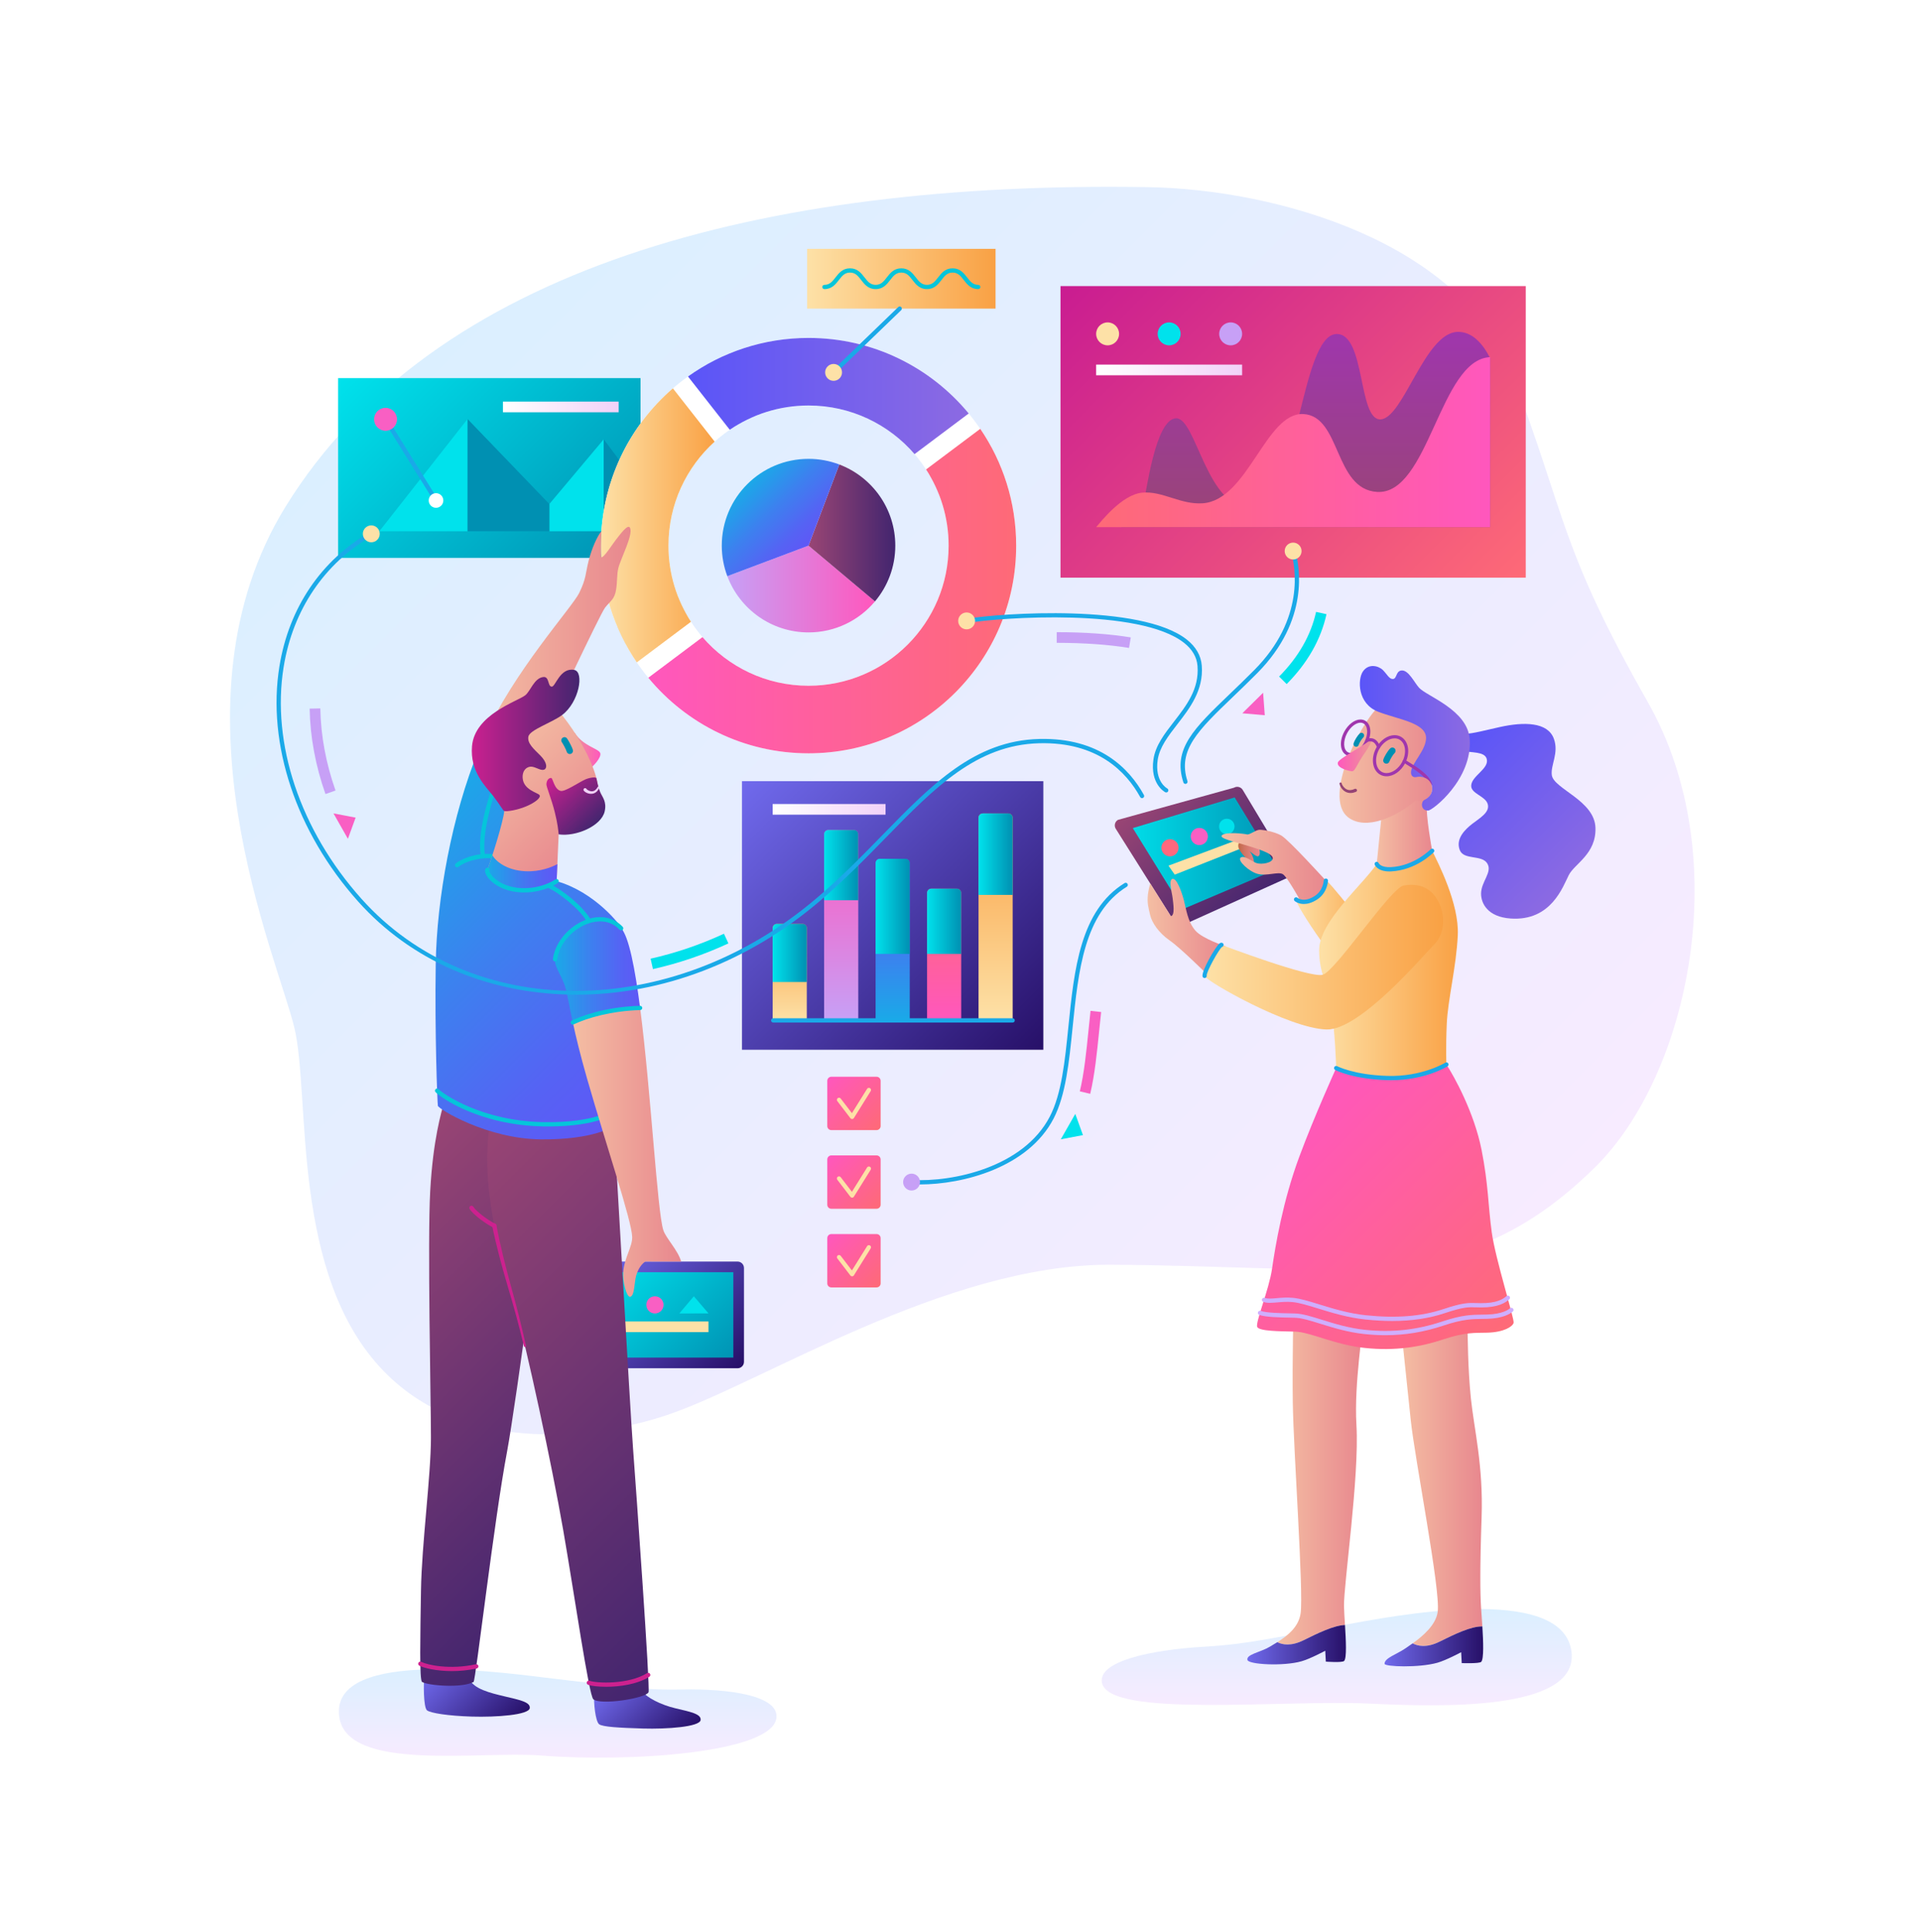 <svg width="500" height="503" viewBox="0 0 500 503" fill="none" xmlns="http://www.w3.org/2000/svg">
<g filter="url(#filter0_d)">
<path d="M298.889 44.723C332.778 45.278 380.833 59.167 393.889 93.612C407.923 130.637 406.264 138.556 429.167 178.889C452.038 219.166 439.816 275.833 415.371 299.907C380.747 334.006 350.646 325.543 289.167 325.278C246.111 325.093 198.001 356.315 173.611 364.445C157.222 369.908 122.222 375.834 100 353.056C75.461 327.903 80.926 281.389 76.667 263.612C72.205 244.989 42.659 179.142 74.445 127.778C112.778 65.834 198.322 43.074 298.889 44.723Z" fill="url(#paint0_linear)"/>
<path d="M349.693 419.116C361.925 416.896 407.224 407.826 409.26 426.205C410.972 441.667 374.244 440.375 356.667 439.538C334.306 438.473 288.676 443.342 286.957 434.078C285.927 428.519 299.538 425.556 313.585 424.727C325.133 424.044 331.777 422.367 349.693 419.116Z" fill="url(#paint1_linear)"/>
<path d="M144.522 433.082C133.334 431.819 86.014 424.548 88.333 442.871C90.185 457.501 125.094 451.778 140.926 453.057C163.287 454.862 201.463 452.486 202.212 443.123C202.662 437.504 190.169 435.608 177.468 435.871C167.027 436.087 160.909 434.932 144.522 433.082Z" fill="url(#paint2_linear)"/>
<path d="M215.44 277.386C215.44 276.807 215.909 276.337 216.488 276.337H228.281C228.86 276.337 229.329 276.807 229.329 277.386V289.178C229.329 289.757 228.86 290.227 228.281 290.227H216.488C215.909 290.227 215.44 289.757 215.44 289.178V277.386Z" fill="url(#paint3_linear)"/>
<path d="M221.898 287.344C221.726 287.344 221.563 287.264 221.457 287.126L218.054 282.682C217.868 282.438 217.914 282.09 218.158 281.903C218.401 281.717 218.75 281.762 218.937 282.007L221.852 285.814L225.802 279.482C225.964 279.221 226.307 279.143 226.567 279.304C226.828 279.467 226.907 279.809 226.744 280.07L222.369 287.084C222.273 287.238 222.107 287.336 221.924 287.345C221.916 287.344 221.907 287.344 221.898 287.344Z" fill="#FDE1A7"/>
<path d="M215.44 297.863C215.44 297.284 215.909 296.814 216.488 296.814H228.281C228.86 296.814 229.329 297.284 229.329 297.863V309.656C229.329 310.234 228.86 310.704 228.281 310.704H216.488C215.909 310.704 215.44 310.234 215.44 309.656V297.863Z" fill="url(#paint4_linear)"/>
<path d="M221.898 307.822C221.726 307.822 221.563 307.741 221.457 307.603L218.054 303.159C217.868 302.916 217.914 302.567 218.158 302.381C218.401 302.194 218.75 302.239 218.937 302.484L221.852 306.292L225.802 299.959C225.964 299.699 226.307 299.619 226.567 299.782C226.828 299.944 226.907 300.287 226.744 300.547L222.369 307.561C222.273 307.716 222.107 307.813 221.924 307.822C221.916 307.822 221.907 307.822 221.898 307.822Z" fill="#FDE1A7"/>
<path d="M215.44 318.341C215.44 317.762 215.909 317.292 216.488 317.292H228.281C228.86 317.292 229.329 317.762 229.329 318.341V330.133C229.329 330.712 228.86 331.182 228.281 331.182H216.488C215.909 331.182 215.44 330.712 215.44 330.133V318.341Z" fill="url(#paint5_linear)"/>
<path d="M221.898 328.299C221.726 328.299 221.563 328.218 221.457 328.081L218.054 323.636C217.868 323.393 217.914 323.044 218.158 322.858C218.401 322.672 218.75 322.717 218.937 322.962L221.852 326.769L225.802 320.436C225.964 320.176 226.307 320.097 226.567 320.259C226.828 320.421 226.907 320.764 226.744 321.024L222.369 328.038C222.273 328.193 222.107 328.291 221.924 328.299C221.916 328.299 221.907 328.299 221.898 328.299Z" fill="#FDE1A7"/>
<path d="M271.702 199.376H193.229V269.306H271.702V199.376Z" fill="url(#paint6_linear)"/>
<path d="M230.614 205.324H201.216V208.102H230.614V205.324Z" fill="url(#paint7_linear)"/>
<path d="M263.716 208.889C263.716 208.276 263.218 207.778 262.604 207.778H255.938C255.324 207.778 254.827 208.276 254.827 208.889V261.667H263.716V208.889Z" fill="url(#paint8_linear)"/>
<path d="M263.716 228.982V208.889C263.716 208.276 263.218 207.778 262.604 207.778H255.938C255.324 207.778 254.827 208.276 254.827 208.889V228.982H263.716Z" fill="url(#paint9_linear)"/>
<path d="M236.91 220.695C236.91 220.082 236.412 219.584 235.799 219.584H229.132C228.519 219.584 228.021 220.082 228.021 220.695V261.667H236.91V220.695Z" fill="url(#paint10_linear)"/>
<path d="M236.91 244.352V220.695C236.91 220.082 236.412 219.584 235.799 219.584H229.132C228.519 219.584 228.021 220.082 228.021 220.695V244.352H236.91Z" fill="url(#paint11_linear)"/>
<path d="M250.313 228.473C250.313 227.859 249.815 227.362 249.202 227.362H242.535C241.922 227.362 241.424 227.859 241.424 228.473V261.667H250.313V228.473Z" fill="url(#paint12_linear)"/>
<path d="M250.313 244.352V228.473C250.313 227.859 249.815 227.362 249.202 227.362H242.535C241.922 227.362 241.424 227.859 241.424 228.473V244.352H250.313Z" fill="url(#paint13_linear)"/>
<path d="M223.507 213.195C223.507 212.582 223.009 212.084 222.396 212.084H215.729C215.116 212.084 214.618 212.582 214.618 213.195V261.667H223.507V213.195Z" fill="url(#paint14_linear)"/>
<path d="M223.507 230.371V213.195C223.507 212.582 223.009 212.084 222.396 212.084H215.729C215.116 212.084 214.618 212.582 214.618 213.195V230.371H223.507Z" fill="url(#paint15_linear)"/>
<path d="M210.104 237.639C210.104 237.026 209.607 236.528 208.993 236.528H202.327C201.713 236.528 201.216 237.026 201.216 237.639V261.667H210.104V237.639Z" fill="url(#paint16_linear)"/>
<path d="M210.104 251.667V237.639C210.104 237.026 209.607 236.528 208.993 236.528H202.327C201.713 236.528 201.216 237.026 201.216 237.639V251.667H210.104Z" fill="url(#paint17_linear)"/>
<path d="M263.716 262.223H201.354C201.048 262.223 200.799 261.974 200.799 261.667C200.799 261.36 201.048 261.112 201.354 261.112H263.716C264.023 261.112 264.271 261.36 264.271 261.667C264.271 261.974 264.022 262.223 263.716 262.223Z" fill="#1AA9E8"/>
<path d="M166.806 94.445H88.055V141.251H166.806V94.445Z" fill="url(#paint18_linear)"/>
<path d="M98.783 134.306H121.759V105.093L98.783 134.306Z" fill="#00E2EC"/>
<path d="M143.056 127.223V134.306H157.222V110.371L143.056 127.223Z" fill="#00E2EC"/>
<path d="M121.759 105.093V134.306H143.056V127.223L121.759 105.093Z" fill="#0090B2"/>
<path d="M164.074 119.514L157.222 110.371V134.306H164.074V119.514Z" fill="#0090B2"/>
<path d="M161.111 100.556H130.972V103.334H161.111V100.556Z" fill="url(#paint19_linear)"/>
<path d="M113.548 126.858C113.362 126.858 113.181 126.765 113.076 126.596L99.931 105.458C99.769 105.198 99.849 104.855 100.109 104.693C100.37 104.531 100.712 104.611 100.874 104.872L114.019 126.009C114.181 126.269 114.101 126.612 113.841 126.774C113.749 126.831 113.648 126.858 113.548 126.858Z" fill="#1AA9E8"/>
<path d="M100.403 108.151C102.052 108.151 103.389 106.814 103.389 105.165C103.389 103.516 102.052 102.179 100.403 102.179C98.754 102.179 97.417 103.516 97.417 105.165C97.417 106.814 98.754 108.151 100.403 108.151Z" fill="#F95FC3"/>
<path d="M113.547 128.206C114.599 128.206 115.451 127.354 115.451 126.302C115.451 125.251 114.599 124.398 113.547 124.398C112.496 124.398 111.643 125.251 111.643 126.302C111.643 127.354 112.496 128.206 113.547 128.206Z" fill="white"/>
<path d="M176.683 151.589C174.153 145.273 173.349 138.181 174.762 131.007C176.838 120.466 183.263 111.888 191.804 106.766L183.812 91.058C170.628 98.568 160.662 111.553 157.501 127.608C155.323 138.666 156.686 149.599 160.799 159.239L176.683 151.589Z" fill="white"/>
<path d="M196.258 104.493C202.763 101.714 210.141 100.792 217.605 102.262C228.433 104.394 237.182 111.119 242.249 120.009L258.136 112.358C250.724 98.656 237.481 88.246 221.004 85.001C209.52 82.739 198.17 84.294 188.265 88.786L196.258 104.493Z" fill="white"/>
<path d="M260.307 116.862L244.424 124.512C246.958 130.832 247.763 137.928 246.35 145.106C242.457 164.874 223.275 177.744 203.507 173.851C192.674 171.717 183.922 164.988 178.856 156.092L162.97 163.743C170.379 177.45 183.626 187.866 200.107 191.112C229.409 196.882 257.841 177.806 263.611 148.505C265.79 137.442 264.425 126.504 260.307 116.862Z" fill="white"/>
<path d="M179.936 157.879C176.233 152.171 174.074 145.367 174.074 138.056C174.074 127.312 178.72 117.654 186.111 110.978L175.234 97.112C163.749 107.028 156.481 121.693 156.481 138.056C156.481 149.327 159.931 159.791 165.829 168.454L179.936 157.879Z" fill="url(#paint20_linear)"/>
<path d="M190.042 107.888C195.888 103.905 202.949 101.574 210.556 101.574C221.592 101.574 231.476 106.482 238.166 114.226L252.273 103.649C242.355 91.637 227.349 83.982 210.556 83.982C198.852 83.982 188.016 87.701 179.166 94.022L190.042 107.888Z" fill="url(#paint21_linear)"/>
<path d="M255.274 107.648L241.168 118.223C244.876 123.934 247.037 130.741 247.037 138.056C247.037 158.204 230.704 174.538 210.556 174.538C199.515 174.538 189.628 169.627 182.938 161.877L168.83 172.453C178.748 184.471 193.757 192.13 210.555 192.13C240.419 192.13 264.629 167.92 264.629 138.056C264.63 126.781 261.177 116.313 255.274 107.648Z" fill="url(#paint22_linear)"/>
<path d="M189.406 146.007C192.624 154.561 200.877 160.649 210.556 160.649C217.501 160.649 223.712 157.512 227.857 152.581L210.556 138.056L189.406 146.007Z" fill="url(#paint23_linear)"/>
<path d="M218.569 116.931L210.556 138.056L227.857 152.581C231.157 148.653 233.148 143.588 233.148 138.056C233.148 128.401 227.089 120.165 218.569 116.931Z" fill="url(#paint24_linear)"/>
<path d="M218.569 116.931C216.078 115.986 213.378 115.463 210.556 115.463C198.079 115.463 187.963 125.578 187.963 138.056C187.963 140.855 188.476 143.533 189.406 146.007L210.556 138.056L218.569 116.931Z" fill="url(#paint25_linear)"/>
<path d="M397.331 70.487H276.173V146.389H397.331V70.487Z" fill="url(#paint26_linear)"/>
<path d="M288.441 85.91C290.09 85.91 291.427 84.573 291.427 82.924C291.427 81.275 290.09 79.938 288.441 79.938C286.791 79.938 285.454 81.275 285.454 82.924C285.454 84.573 286.791 85.91 288.441 85.91Z" fill="#FDE1A7"/>
<path d="M304.463 85.91C306.112 85.91 307.449 84.573 307.449 82.924C307.449 81.275 306.112 79.938 304.463 79.938C302.814 79.938 301.477 81.275 301.477 82.924C301.477 84.573 302.814 85.91 304.463 85.91Z" fill="#00E2EC"/>
<path d="M320.485 85.91C322.134 85.91 323.471 84.573 323.471 82.924C323.471 81.275 322.134 79.938 320.485 79.938C318.836 79.938 317.499 81.275 317.499 82.924C317.499 84.573 318.836 85.91 320.485 85.91Z" fill="#C7A0F6"/>
<path d="M323.472 90.926H285.454V93.704H323.472V90.926Z" fill="url(#paint27_linear)"/>
<path d="M388.048 89.224C386.207 85.601 383.447 82.28 379.529 82.408C371.011 82.686 365.454 104.908 359.529 105.186C353.603 105.463 355.64 82.778 348.048 82.963C338.511 83.196 338.14 127.13 326.196 128.148C314.251 129.167 311.566 104.537 306.196 104.908C300.826 105.278 298.517 124.219 297.584 128.334C296.652 132.448 291.937 133.241 291.937 133.241H388.048V89.224Z" fill="url(#paint28_linear)"/>
<path d="M388.048 88.982C374.899 89.537 372.121 124.908 358.603 124.074C347.389 123.383 349.251 104.352 339.437 103.797C329.621 103.241 324.992 126.297 313.14 127.037C307.377 127.397 302.77 123.797 297.492 124.259C292.214 124.722 286.751 131.759 285.454 133.241H388.048V88.982Z" fill="url(#paint29_linear)"/>
<path d="M259.257 60.788H210.183V76.343H259.257V60.788Z" fill="url(#paint30_linear)"/>
<path d="M254.756 71.274C252.814 71.274 251.838 70.016 250.977 68.906C250.171 67.866 249.474 66.968 248.077 66.968C246.679 66.968 245.982 67.866 245.176 68.906C244.314 70.016 243.339 71.274 241.397 71.274C239.454 71.274 238.479 70.016 237.618 68.906C236.812 67.866 236.115 66.968 234.718 66.968C233.321 66.968 232.623 67.866 231.817 68.906C230.957 70.016 229.981 71.274 228.039 71.274C226.098 71.274 225.122 70.016 224.262 68.906C223.456 67.866 222.759 66.968 221.362 66.968C219.965 66.968 219.268 67.866 218.462 68.906C217.602 70.016 216.626 71.274 214.684 71.274C214.377 71.274 214.128 71.025 214.128 70.718C214.128 70.412 214.377 70.163 214.684 70.163C216.082 70.163 216.778 69.265 217.584 68.225C218.445 67.115 219.421 65.857 221.362 65.857C223.304 65.857 224.279 67.116 225.14 68.225C225.946 69.265 226.642 70.163 228.039 70.163C229.437 70.163 230.133 69.265 230.939 68.225C231.8 67.115 232.776 65.857 234.718 65.857C236.659 65.857 237.636 67.115 238.496 68.225C239.303 69.265 239.999 70.163 241.397 70.163C242.794 70.163 243.491 69.265 244.298 68.225C245.159 67.115 246.134 65.857 248.077 65.857C250.019 65.857 250.994 67.115 251.855 68.225C252.662 69.265 253.358 70.163 254.756 70.163C255.063 70.163 255.312 70.412 255.312 70.718C255.312 71.025 255.063 71.274 254.756 71.274Z" fill="#05C5DA"/>
<path d="M217.08 93.509C216.934 93.509 216.789 93.452 216.68 93.339C216.467 93.118 216.473 92.766 216.693 92.553L233.919 75.943C234.14 75.731 234.492 75.736 234.705 75.957C234.918 76.178 234.912 76.53 234.691 76.743L217.465 93.353C217.357 93.457 217.218 93.509 217.08 93.509Z" fill="#1AA9E8"/>
<path d="M217.08 95.152C218.294 95.152 219.278 94.168 219.278 92.953C219.278 91.739 218.294 90.754 217.08 90.754C215.865 90.754 214.881 91.739 214.881 92.953C214.881 94.168 215.865 95.152 217.08 95.152Z" fill="#FDE1A7"/>
<path d="M306.382 234.993C306.819 235.739 307.778 235.99 308.524 235.554L334.031 224.038C334.777 223.602 335.028 222.643 334.592 221.897L323.003 202.607C322.567 201.861 321.609 201.611 320.862 202.047L292.487 209.911C291.74 210.347 291.488 211.306 291.924 212.052L306.382 234.993Z" fill="url(#paint31_linear)"/>
<path d="M335.98 222.218L323.638 201.674C323.173 200.879 322.152 200.612 321.358 201.077L291.136 209.453C290.341 209.917 290.073 210.938 290.538 211.733L305.936 236.166C306.402 236.96 307.423 237.227 308.217 236.763L335.383 224.498C336.177 224.033 336.446 223.012 335.98 222.218ZM308.05 232.693L295 211.598L321.528 203.612L332.847 222.153L308.05 232.693Z" fill="url(#paint32_linear)"/>
<path d="M326.077 215.764L305.922 223.718L304.289 221.377L324.747 213.721L326.077 215.764Z" fill="#FDE1A7"/>
<path d="M312.314 216.025C313.552 216.025 314.554 215.022 314.554 213.785C314.554 212.548 313.552 211.545 312.314 211.545C311.077 211.545 310.074 212.548 310.074 213.785C310.074 215.022 311.077 216.025 312.314 216.025Z" fill="#F95FC3"/>
<path d="M304.683 218.958C305.92 218.958 306.923 217.955 306.923 216.718C306.923 215.481 305.92 214.478 304.683 214.478C303.446 214.478 302.443 215.481 302.443 216.718C302.443 217.955 303.446 218.958 304.683 218.958Z" fill="#FE687E"/>
<path d="M319.479 213.184C320.592 213.184 321.494 212.282 321.494 211.169C321.494 210.056 320.592 209.153 319.479 209.153C318.366 209.153 317.463 210.056 317.463 211.169C317.463 212.282 318.366 213.184 319.479 213.184Z" fill="#00E2EC"/>
<path d="M353.241 367.037C352.589 355.942 355.083 342.336 354.991 338.077L336.852 337.037C336.852 337.037 336.503 350.016 336.667 361.251C336.852 373.936 339.491 410.325 338.704 416.019C338.214 419.568 335.316 421.858 332.632 423.548C333.921 424.208 336.204 424.663 339.469 423.047C343.163 421.219 347.323 419.177 350.257 419.075C350.139 417.159 350.019 415.366 350 414.168C349.908 408.38 354.028 380.417 353.241 367.037Z" fill="url(#paint33_linear)"/>
<path d="M339.469 423.047C336.204 424.662 333.922 424.208 332.632 423.548C331.933 423.988 331.249 424.389 330.626 424.759C328.252 426.169 324.45 426.723 324.862 428.195C325.186 429.352 334.154 429.878 338.959 428.509C341.228 427.863 345.116 425.778 345.116 425.778L345.267 428.613C345.267 428.613 349.578 428.934 350.041 428.425C350.744 427.651 350.503 423.09 350.257 419.074C347.323 419.177 343.163 421.219 339.469 423.047Z" fill="url(#paint34_linear)"/>
<path d="M374.862 423.427C378.719 421.517 383.086 419.376 386.032 419.454C385.911 417.541 385.77 415.743 385.694 414.538C385.463 410.834 385.371 404.446 385.834 391.019C386.298 377.593 383.89 368.149 383.057 360.186C382.223 352.223 382.223 343.797 382.13 339.538L364.861 341.667C364.861 341.667 366.189 354.382 367.361 365.556C368.469 376.112 375.186 409.954 374.399 415.648C373.915 419.148 370.449 422.014 367.877 423.852C369.135 424.551 371.471 425.104 374.862 423.427Z" fill="url(#paint35_linear)"/>
<path d="M360.556 429.167C360.556 429.954 369.547 430.258 374.352 428.889C376.621 428.243 380.509 426.158 380.509 426.158L380.659 428.993C380.659 428.993 385.278 429.167 385.741 428.658C386.441 427.887 386.281 423.418 386.031 419.454C383.085 419.376 378.719 421.518 374.862 423.427C371.471 425.105 369.134 424.551 367.876 423.852C367.161 424.362 366.511 424.797 366.018 425.139C363.75 426.713 360.556 427.639 360.556 429.167Z" fill="url(#paint36_linear)"/>
<path d="M376.667 273.149C378.611 276.112 383.89 285.557 385.833 295.417C387.627 304.513 387.5 309.723 388.472 316.806C389.444 323.889 394.444 339.445 394.167 340.417C393.889 341.389 391.667 342.848 387.316 342.964C384.063 343.051 381.668 342.779 375.834 344.723C370.001 346.668 363.427 347.779 355.463 346.946C347.501 346.112 341.204 342.779 337.223 342.686C333.241 342.593 327.963 342.593 327.408 341.482C326.852 340.371 330.468 331.778 331.25 326.389C332.134 320.307 334.074 308.704 338.333 297.223C342.326 286.462 347.963 274.074 347.963 274.074C347.963 274.074 356.25 274.028 362.222 273.889C368.194 273.751 376.667 273.149 376.667 273.149Z" fill="url(#paint37_linear)"/>
<path d="M360.787 343.62C359.024 343.62 357.236 343.523 355.405 343.331C351.011 342.872 347.051 341.639 343.868 340.648C341.226 339.826 338.943 339.115 337.21 339.075L336.112 339.051C333.022 338.988 329.519 338.916 327.932 338.333C327.643 338.228 327.496 337.908 327.602 337.621C327.707 337.333 328.025 337.184 328.314 337.291C329.727 337.809 333.28 337.882 336.134 337.941L337.235 337.964C339.124 338.008 341.476 338.739 344.198 339.587C347.497 340.614 351.235 341.778 355.52 342.227C362.552 342.962 368.953 342.264 375.657 340.03C380.768 338.327 383.308 338.296 385.998 338.264C386.423 338.259 386.853 338.253 387.299 338.242C391.197 338.137 392.821 336.977 393.225 336.623C393.456 336.422 393.806 336.445 394.009 336.677C394.21 336.908 394.186 337.259 393.955 337.461C393.346 337.993 391.48 339.242 387.328 339.353C386.877 339.364 386.441 339.369 386.011 339.375C383.41 339.406 380.954 339.435 376.008 341.083C370.894 342.789 365.953 343.62 360.787 343.62Z" fill="#CFAEFF"/>
<path d="M362.559 339.918C360.348 339.918 358.028 339.791 355.591 339.535C350.985 339.053 346.887 337.789 343.272 336.674C340.658 335.868 338.401 335.172 336.613 334.999C335.136 334.857 333.793 334.975 332.61 335.08C331.209 335.205 329.997 335.313 328.987 334.942C328.699 334.836 328.552 334.517 328.657 334.229C328.763 333.941 329.081 333.793 329.37 333.899C330.146 334.184 331.243 334.087 332.512 333.973C333.743 333.864 335.138 333.74 336.72 333.893C338.621 334.076 340.928 334.788 343.599 335.612C347.166 336.712 351.209 337.959 355.707 338.43C363.577 339.252 370.175 338.729 375.876 336.831C380.939 335.143 382.352 335.188 384.483 335.252C384.843 335.263 385.226 335.275 385.653 335.279C389.707 335.317 391.392 334.251 392.311 333.448C392.542 333.246 392.892 333.27 393.095 333.502C393.296 333.733 393.272 334.084 393.041 334.286C392.001 335.193 390.127 336.391 385.847 336.391C385.779 336.391 385.712 336.391 385.643 336.39C385.207 336.386 384.817 336.374 384.448 336.363C382.361 336.298 381.102 336.259 376.227 337.884C372.15 339.244 367.637 339.918 362.559 339.918Z" fill="#CFAEFF"/>
<path d="M324.491 214.098C323.647 214.379 322.222 215.139 322.5 216.528C322.778 217.917 325.28 220.356 326.113 220.726C326.947 221.096 326.39 218.889 325.649 217.917C324.908 216.945 326.975 219.157 327.639 218.936C328.125 218.773 328.288 217.848 327.755 216.389C327.281 215.092 329.399 213.889 328.472 213.704C327.547 213.519 325.602 213.727 324.491 214.098Z" fill="url(#paint38_linear)"/>
<path d="M337.518 230.168C337.758 229.853 344.513 225.171 345.014 224.988C345.718 224.731 356.667 239.028 358.194 240.625C359.722 242.222 356.175 250.192 353.258 250.748C350.342 251.303 336.887 230.996 337.518 230.168Z" fill="url(#paint39_linear)"/>
<path d="M318.194 213.473C319.177 212.491 324.074 213.056 324.722 213.241C325.371 213.426 326.991 212.084 327.963 212.037C328.936 211.991 331.91 212.535 333.658 213.519C335.594 214.609 345.278 225.278 345.278 225.278C345.278 225.278 345.14 228.056 342.708 229.723C340.271 231.393 338.708 230.629 338.708 230.629C338.708 230.629 335.278 224.376 334.097 223.612C332.917 222.848 330 224.133 327.599 223.544C325.334 222.989 322.188 220.07 323.057 219.306C323.979 218.495 326.184 220.367 327.177 220.695C328.646 221.181 331.401 220.598 331.458 219.479C331.528 218.125 327.139 216.869 323.819 215.868C321.472 215.161 317.396 214.271 318.194 213.473Z" fill="url(#paint40_linear)"/>
<path d="M339.551 231.356C338.065 231.356 337.21 230.637 337.154 230.587C336.923 230.386 336.898 230.035 337.099 229.803C337.3 229.572 337.652 229.548 337.882 229.748C337.946 229.801 339.564 231.101 342.406 229.257C344.594 227.837 344.722 225.283 344.723 225.258C344.735 224.952 344.993 224.709 345.298 224.724C345.604 224.736 345.843 224.992 345.833 225.298C345.828 225.426 345.695 228.447 343.01 230.189C341.641 231.077 340.474 231.356 339.551 231.356Z" fill="#1AA9E8"/>
<path d="M372.963 217.501C374.444 220.556 380 231.204 379.63 239.445C379.26 247.686 377.037 256.204 376.759 262.593C376.481 268.982 376.667 273.149 376.667 273.149C376.667 273.149 370.557 276.945 361.297 276.667C352.319 276.398 347.963 274.074 347.963 274.074C347.963 274.074 347.697 264.274 346.574 257.593C345.694 252.362 343.542 249.306 343.519 243.427C343.488 235.903 355.069 226.181 358.519 220.927C361.354 216.607 372.963 217.501 372.963 217.501Z" fill="url(#paint41_linear)"/>
<path d="M362.279 277.237C361.95 277.237 361.618 277.232 361.28 277.223C352.276 276.953 347.885 274.662 347.702 274.564C347.432 274.421 347.33 274.085 347.473 273.814C347.617 273.543 347.954 273.44 348.225 273.584C348.267 273.607 352.601 275.851 361.315 276.112C370.283 276.388 376.315 272.714 376.374 272.677C376.635 272.515 376.978 272.596 377.139 272.856C377.301 273.117 377.221 273.459 376.961 273.621C376.714 273.774 371.033 277.237 362.279 277.237Z" fill="#1AA9E8"/>
<path d="M381.806 187.014C383.194 187.084 387.447 185.982 390.625 185.278C396.899 183.889 403.064 183.972 404.653 188.334C406.019 192.084 403.747 195.198 404.121 197.824C404.63 201.389 415.279 204.398 415.486 211.528C415.686 218.364 410.069 220.834 408.542 223.82C407.014 226.806 403.972 235.868 393.403 235.139C387.362 234.723 385.696 231.158 385.694 228.681C385.694 225.501 388.75 223.056 387.292 220.764C385.833 218.473 381.159 219.991 380.139 217.292C379.029 214.352 381.528 211.945 383.403 210.487C385.278 209.028 388.056 207.501 387.431 205.348C386.806 203.195 382.986 202.653 383.125 200.487C383.288 197.963 387.921 196.091 387.153 193.542C386.574 191.621 383.264 192.014 380.417 191.459C377.569 190.903 381.806 187.014 381.806 187.014Z" fill="url(#paint42_linear)"/>
<path d="M371.574 204.908C371.216 208.126 372.963 217.501 372.963 217.501C372.963 217.501 368.611 222.014 362.222 222.316C359.087 222.463 358.519 220.927 358.519 220.927L359.815 208.056C359.815 208.056 361.768 204.393 365.741 202.871C369.713 201.348 371.204 202.778 371.204 202.778L371.574 204.908Z" fill="url(#paint43_linear)"/>
<path d="M369.815 181.574C364.167 179.167 359.959 179.272 359.959 179.272C355.555 181.667 343.849 203.563 351.204 208.889C355.744 212.177 363.533 208.823 368.709 204.353C369.025 204.453 369.363 204.507 369.714 204.507C371.517 204.507 372.978 203.093 372.978 201.347C372.978 200.849 372.855 200.379 372.643 199.96C373.12 199.208 373.488 198.472 373.704 197.777C374.979 193.683 375.463 183.982 369.815 181.574Z" fill="url(#paint44_linear)"/>
<path d="M361.042 194.827C360.959 194.827 360.874 194.815 360.79 194.788C360.352 194.65 360.108 194.182 360.247 193.743C360.503 192.931 361.437 191.42 362.029 190.855C362.362 190.539 362.89 190.551 363.208 190.884C363.525 191.218 363.512 191.745 363.178 192.063C362.794 192.428 362.004 193.713 361.836 194.244C361.724 194.6 361.396 194.827 361.042 194.827Z" fill="#0090B2"/>
<path d="M353.161 190.429C353.092 190.429 353.021 190.418 352.952 190.396C352.586 190.281 352.383 189.891 352.498 189.525C352.746 188.742 353.497 187.528 354.074 186.979C354.351 186.715 354.792 186.725 355.056 187.003C355.321 187.281 355.309 187.721 355.032 187.986C354.629 188.368 353.997 189.393 353.823 189.943C353.729 190.239 353.456 190.429 353.161 190.429Z" fill="#0090B2"/>
<path d="M361.088 198.111C360.51 198.111 359.968 197.978 359.478 197.716C358.453 197.168 357.781 196.127 357.585 194.783C357.396 193.486 357.677 192.053 358.374 190.748C359.462 188.714 361.345 187.4 363.173 187.4C363.75 187.4 364.293 187.533 364.782 187.795C366.853 188.902 367.349 192.028 365.887 194.764C364.8 196.797 362.916 198.111 361.088 198.111ZM363.172 188.233C361.672 188.233 360.038 189.402 359.109 191.14C358.495 192.289 358.246 193.539 358.41 194.662C358.567 195.737 359.085 196.56 359.871 196.98C360.239 197.177 360.648 197.277 361.088 197.277C362.589 197.277 364.223 196.108 365.152 194.37C366.396 192.039 366.054 189.419 364.389 188.529C364.021 188.333 363.612 188.233 363.172 188.233Z" fill="#9F36AD"/>
<path d="M351.771 192.868C351.359 192.868 350.974 192.775 350.628 192.591C348.964 191.7 348.715 189.027 350.062 186.506C351.082 184.599 352.782 183.318 354.293 183.318C354.706 183.318 355.09 183.412 355.436 183.597C356.262 184.038 356.764 184.937 356.849 186.127C356.93 187.247 356.629 188.509 356.002 189.681C354.984 191.587 353.283 192.868 351.771 192.868ZM354.294 184.151C353.1 184.151 351.663 185.281 350.797 186.898C349.708 188.937 349.81 191.207 351.021 191.855C351.244 191.974 351.497 192.034 351.771 192.034C352.965 192.034 354.403 190.905 355.268 189.287C355.821 188.253 356.088 187.151 356.019 186.186C355.955 185.291 355.609 184.632 355.044 184.331C354.82 184.212 354.568 184.151 354.294 184.151Z" fill="#9F36AD"/>
<path d="M356.807 188.704C354.618 190.521 348.545 193.519 348.38 194.583C348.16 196.007 351.414 196.801 352.155 196.801C352.896 196.801 353.438 194.792 355.418 192.037C356.533 190.485 357.97 187.738 356.807 188.704Z" fill="url(#paint45_linear)"/>
<path d="M359.018 190.888C358.852 190.888 358.696 190.789 358.631 190.626C358.059 189.197 357.327 188.771 356.099 189.152C355.878 189.222 355.645 189.098 355.578 188.878C355.509 188.658 355.632 188.425 355.852 188.357C357.509 187.841 358.67 188.483 359.405 190.317C359.49 190.531 359.387 190.773 359.173 190.858C359.122 190.878 359.069 190.888 359.018 190.888Z" fill="#9F36AD"/>
<path d="M349.391 199.941C349.469 200.268 349.671 200.604 349.903 200.882C350.14 201.162 350.427 201.39 350.745 201.532C351.382 201.828 352.122 201.716 352.78 201.392C352.987 201.289 353.237 201.374 353.339 201.581C353.441 201.787 353.356 202.037 353.15 202.139C353.141 202.143 353.132 202.148 353.123 202.151C352.712 202.319 352.267 202.448 351.799 202.461C351.333 202.481 350.853 202.379 350.438 202.162C350.023 201.947 349.677 201.633 349.407 201.277C349.142 200.916 348.925 200.526 348.835 200.053C348.805 199.899 348.907 199.751 349.06 199.721C349.21 199.692 349.355 199.787 349.39 199.933L349.391 199.941Z" fill="#954374"/>
<path d="M361.813 222.881C358.687 222.881 358.026 221.194 357.998 221.119C357.892 220.832 358.038 220.512 358.327 220.406C358.614 220.301 358.934 220.446 359.04 220.734C359.055 220.768 359.571 221.884 362.197 221.761C368.294 221.473 372.522 217.159 372.564 217.115C372.777 216.894 373.128 216.887 373.349 217.101C373.57 217.314 373.577 217.666 373.363 217.887C373.179 218.077 368.783 222.563 362.248 222.871C362.098 222.877 361.953 222.881 361.813 222.881Z" fill="#1AA9E8"/>
<path d="M368.826 198.309C368.237 198.453 367.393 198.194 367.454 196.991C367.569 194.723 371.463 191.244 371.367 188.033C371.25 184.132 363.924 183.264 358.889 181.297C353.468 179.178 353.542 172.916 354.895 170.868C356.389 168.611 359.028 169.352 360.139 170.463C361.25 171.574 361.759 172.808 362.732 172.778C363.854 172.743 363.438 170.556 365.139 170.556C366.862 170.556 368.354 173.734 369.538 175.047C371.563 177.292 382.19 180.796 382.731 188.426C383.473 198.889 373.057 207.037 371.899 207.037C369.927 207.038 370.032 204.756 370.873 204.299C371.717 203.843 373.304 202.879 372.902 200.676C372.5 198.473 370.139 197.987 368.826 198.309Z" fill="url(#paint46_linear)"/>
<path d="M370.891 198.403C371.82 198.751 372.544 199.497 372.837 200.427C372.906 200.328 372.939 200.203 372.903 200.077C372.235 197.688 368.755 195.567 366.887 194.427C366.492 194.187 366.152 193.979 365.95 193.837C365.763 193.704 365.502 193.749 365.37 193.937C365.237 194.124 365.281 194.384 365.47 194.517C365.693 194.676 366.029 194.879 366.453 195.138C367.67 195.881 369.609 197.063 370.891 198.403Z" fill="#9F36AD"/>
<path d="M305.345 224.812C306.469 224.593 307.743 228.264 308.298 230.348C308.854 232.431 309.257 235.958 311.296 238.288C313.159 240.417 319.12 242.362 319.12 242.362C319.12 242.362 319.768 245.834 318.194 247.778C316.621 249.723 314.297 249.624 314.297 249.624C314.297 249.624 307.454 242.824 304.583 240.834C301.713 238.843 299.954 236.158 299.513 234.237C299.042 232.181 298.704 231.158 298.935 228.889C299.06 227.658 299.544 226.023 299.544 226.023C299.544 226.023 303.806 232.787 304.907 234.538C306.065 234.306 305.509 231.112 305.371 229.816C305.232 228.519 304.202 225.035 305.345 224.812Z" fill="url(#paint47_linear)"/>
<path d="M365.557 226.537C370.417 225.695 373.271 227.884 374.792 231.181C376.458 234.792 376.111 239.26 373.519 241.852C370.927 244.444 354.233 264.283 345.439 264.031C335.625 263.75 313.923 251.362 313.704 250.093C313.484 248.823 317.535 241.798 318.103 242.003C318.671 242.207 341.11 250.684 344.444 249.787C347.778 248.889 362.179 227.123 365.557 226.537Z" fill="url(#paint48_linear)"/>
<path d="M313.698 250.637C313.434 250.637 313.203 250.456 313.157 250.188C312.901 248.714 316.497 242.542 317.531 241.673C317.789 241.456 318.044 241.391 318.291 241.48C318.58 241.584 318.729 241.902 318.626 242.191C318.558 242.379 318.398 242.509 318.214 242.547C317.357 243.267 314.129 249.032 314.252 249.999C314.29 250.299 314.083 250.586 313.785 250.631C313.756 250.636 313.727 250.637 313.698 250.637Z" fill="#1AA9E8"/>
<path d="M154.777 349.768C154.777 350.629 155.474 351.326 156.335 351.326H190.871C191.732 351.326 192.429 350.629 192.429 349.768V326.917C192.429 326.056 191.732 325.359 190.871 325.359H156.335C155.474 325.359 154.777 326.056 154.777 326.917V349.768Z" fill="url(#paint49_linear)"/>
<path d="M192.075 324.454H155.131C154.21 324.454 153.464 325.2 153.464 326.121V350.565C153.464 351.486 154.21 352.232 155.131 352.232H192.075C192.996 352.232 193.742 351.486 193.742 350.565V326.121C193.742 325.199 192.996 324.454 192.075 324.454ZM190.964 349.454H156.242V327.232H190.964V349.454Z" fill="url(#paint50_linear)"/>
<path d="M184.503 340.047H155.104V342.825H184.503V340.047Z" fill="#FDE1A7"/>
<path d="M180.687 333.484L184.503 337.943L176.894 337.964L180.687 333.484Z" fill="#00E2EC"/>
<path d="M170.556 337.964C171.793 337.964 172.796 336.961 172.796 335.724C172.796 334.487 171.793 333.484 170.556 333.484C169.318 333.484 168.316 334.487 168.316 335.724C168.316 336.961 169.318 337.964 170.556 337.964Z" fill="#F95FC3"/>
<path d="M122.264 433.132C123.288 435.695 127.668 436.769 131.343 437.639C135.303 438.577 138.124 439.118 137.963 440.695C137.778 442.501 129.167 443.102 122.917 442.917C116.667 442.732 112.139 441.996 111.214 441.301C110.236 440.568 110.279 433.936 110.51 432.454C110.741 430.973 122.264 433.132 122.264 433.132Z" fill="url(#paint51_linear)"/>
<path d="M115.741 282.593C114.908 285.649 112.778 292.686 112.037 306.019C111.296 319.353 112.222 360.279 112.222 370.279C112.222 380.279 109.815 398.056 109.629 410.093C109.444 422.131 109.206 433.449 109.907 433.889C111.458 434.862 120.347 435.556 123.333 433.889C123.854 433.599 128.704 391.575 132.037 373.982C134.236 362.376 142.778 299.352 143.333 290.093C143.889 280.834 115.741 282.593 115.741 282.593Z" fill="url(#paint52_linear)"/>
<path d="M117.678 431.074C113.557 431.074 110.373 430.251 109.209 429.663C108.936 429.525 108.826 429.191 108.964 428.917C109.102 428.643 109.436 428.533 109.71 428.672C111.322 429.485 117.137 430.773 123.914 429.299C124.215 429.234 124.51 429.425 124.575 429.725C124.64 430.024 124.45 430.321 124.15 430.386C121.857 430.884 119.659 431.074 117.678 431.074Z" fill="#CD218F"/>
<path d="M167.361 436.343C168.241 437.918 172.158 439.872 175.833 440.742C179.794 441.679 182.615 442.221 182.454 443.797C182.269 445.603 173.658 446.205 167.408 446.02C161.158 445.835 156.945 445.603 156.019 444.908C155.041 444.175 154.537 438.936 154.769 437.454C155.001 435.973 167.361 436.343 167.361 436.343Z" fill="url(#paint53_linear)"/>
<path d="M159.861 289.167C160.278 294.723 164.028 362.084 164.861 373.195C165.694 384.306 169.351 435.595 168.889 436.575C168.125 438.195 156.319 440.001 154.514 438.403C153.359 437.382 149.629 411.39 146.667 394.353C143.704 377.316 137.222 347.131 133.889 335.279C130.556 323.427 124.444 304.028 127.917 286.806C131.111 283.195 138.197 283.276 145.972 284.723C153.978 286.212 159.861 289.167 159.861 289.167Z" fill="url(#paint54_linear)"/>
<path d="M136.448 346.486C135.804 343.873 135.144 341.265 134.447 338.668C133.757 336.071 132.974 333.5 132.22 330.912C130.704 325.742 129.278 320.53 128.192 315.23C128.131 314.929 128.324 314.636 128.625 314.574C128.926 314.512 129.219 314.706 129.281 315.006C129.281 315.008 129.282 315.014 129.283 315.016C130.266 320.288 131.593 325.498 133.016 330.687C133.722 333.281 134.463 335.877 135.109 338.496C135.763 341.112 136.377 343.735 136.976 346.361C137.009 346.507 136.918 346.652 136.772 346.686C136.628 346.719 136.484 346.629 136.448 346.486Z" fill="#CD218F"/>
<path d="M128.731 315.643C128.659 315.643 128.586 315.629 128.515 315.599C126.89 314.914 123.207 312.257 122.302 310.749C122.144 310.486 122.229 310.145 122.492 309.987C122.755 309.829 123.096 309.914 123.254 310.178C123.982 311.391 127.369 313.91 128.948 314.577C129.231 314.696 129.363 315.022 129.243 315.304C129.153 315.516 128.948 315.643 128.731 315.643Z" fill="#CD218F"/>
<path d="M157.849 435.155C155.668 435.155 153.903 434.918 153.148 434.635C152.861 434.528 152.715 434.207 152.823 433.92C152.93 433.633 153.251 433.489 153.538 433.594C155.318 434.26 163.691 434.617 168.503 431.604C168.764 431.441 169.106 431.52 169.269 431.78C169.432 432.04 169.353 432.383 169.093 432.546C165.895 434.548 161.338 435.155 157.849 435.155Z" fill="#CD218F"/>
<path d="M139.421 191.422C142.754 184.755 156.204 155.927 157.593 154.167C158.982 152.408 160.072 152.062 160.463 149.399C160.788 147.188 160.613 145.661 161.019 143.936C161.574 141.575 164.926 135.271 164.074 133.427C163.519 132.223 161.297 135.418 160.463 136.436C159.63 137.454 157.155 141.432 156.564 141.064C156.407 139.515 156.61 134.307 156.61 134.307C155.556 135.557 154.098 138.751 153.264 142.084C152.431 145.418 152.686 146.575 150.834 150.372C148.982 154.168 133.751 170.834 125.973 188.196C125.523 189.199 125.086 190.224 124.659 191.265C127.946 193.57 132.339 195.895 137.632 196.818C138.186 194.574 138.789 192.684 139.421 191.422Z" fill="url(#paint55_linear)"/>
<path d="M144.954 225.417C135.084 222.647 136.057 224.147 134.979 223.666C133.798 222.483 135.26 206.414 137.631 196.818C132.339 195.894 127.946 193.57 124.658 191.264C117.681 208.268 113.734 229.931 113.472 246.945C113.194 265.001 113.889 283.056 114.028 283.889C114.167 284.723 126.8 292.5 140.833 292.639C154.815 292.778 159.861 289.167 159.861 289.167C159.861 289.167 162.663 239.668 162.211 238.283C161.759 236.898 154.823 228.187 144.954 225.417Z" fill="url(#paint56_linear)"/>
<path d="M142.801 289.274C142.372 289.274 141.935 289.27 141.487 289.262C124.904 288.976 114.62 281.663 113.418 280.33C113.212 280.102 113.231 279.751 113.458 279.545C113.686 279.34 114.037 279.358 114.243 279.586C115.215 280.664 125.357 287.873 141.506 288.151C155.134 288.387 159.688 284.856 159.732 284.821C159.971 284.629 160.322 284.667 160.513 284.906C160.706 285.146 160.667 285.496 160.428 285.687C160.24 285.839 155.802 289.274 142.801 289.274Z" fill="#05C5DA"/>
<path d="M153.367 236.347C153.167 236.347 152.973 236.239 152.874 236.049C151.138 232.742 145.202 228.125 142.537 227.088C142.251 226.977 142.109 226.654 142.22 226.369C142.331 226.083 142.653 225.941 142.939 226.052C145.819 227.172 151.984 231.966 153.858 235.533C154.001 235.804 153.896 236.14 153.624 236.283C153.542 236.327 153.453 236.347 153.367 236.347Z" fill="#05C5DA"/>
<path d="M125.773 219.468C125.507 219.468 125.273 219.278 125.226 219.007C124.091 212.482 127.727 202.017 129.475 196.988C129.853 195.9 130.152 195.041 130.269 194.597C130.348 194.301 130.652 194.124 130.949 194.203C131.246 194.282 131.422 194.586 131.343 194.883C131.214 195.367 130.925 196.2 130.524 197.353C128.807 202.294 125.234 212.576 126.32 218.817C126.373 219.119 126.17 219.407 125.868 219.46C125.836 219.465 125.804 219.468 125.773 219.468Z" fill="#05C5DA"/>
<path d="M119.028 221.806C118.874 221.806 118.72 221.742 118.61 221.617C118.408 221.386 118.431 221.035 118.662 220.833C119.775 219.859 125.775 216.559 132.716 219.489C132.999 219.608 133.132 219.934 133.012 220.217C132.893 220.499 132.568 220.632 132.284 220.513C125.836 217.792 120.231 220.937 119.394 221.669C119.288 221.761 119.158 221.806 119.028 221.806Z" fill="#05C5DA"/>
<path d="M149.648 186.737C151.763 190.24 155.972 190.903 156.319 192.084C156.667 193.264 154.375 195.626 153.681 196.042C152.986 196.459 149.653 189.653 149.375 188.889C149.097 188.126 149.648 186.737 149.648 186.737Z" fill="url(#paint57_linear)"/>
<path d="M143.785 179.411C143.785 179.411 134.167 182.223 129.444 188.797C126.837 192.427 130.074 198.821 133.496 203.822C132.349 204.801 131.759 205.927 131.759 205.927L131.319 207.153C131.065 209.954 128.017 219.598 126.906 222.469C126.492 223.537 129.387 227.463 135.694 227.778C141.25 228.056 144.954 225.417 144.954 225.417L145.486 213.229C145.486 213.229 145.673 212.467 145.874 211.428C148.561 211.086 151.616 210.033 154.167 207.408C160.556 200.834 147.361 182.292 143.785 179.411Z" fill="url(#paint58_linear)"/>
<path d="M141.852 196.297C142.556 195.821 142.362 194.352 140.695 192.686C139.028 191.019 137.269 189.537 137.593 187.778C137.915 186.033 143.661 184.173 146.358 182.174C150.788 178.889 152.223 170.926 149.538 170.417C145.854 169.719 144.678 174.769 143.704 174.769C142.547 174.769 143.139 172.069 141.479 172.264C139.074 172.547 138.148 175.973 136.76 177.037C134.679 178.633 123.612 182.037 122.917 190.278C122.352 196.986 126.553 200.801 128.403 203.194C130.371 205.741 130.978 207.05 131.32 207.153C131.933 207.337 134.634 206.935 136.945 205.972C139.445 204.931 140.973 203.611 140.487 202.986C140.001 202.361 136.366 201.663 136.112 198.611C135.927 196.389 137.431 195.417 138.612 195.625C139.792 195.833 141.065 196.829 141.852 196.297Z" fill="url(#paint59_linear)"/>
<path d="M143.542 198.542C143.977 198.556 144.306 201.505 146.007 201.911C147.141 202.18 150.787 199.653 152.431 198.924C153.429 198.482 155.209 198.178 155.324 198.635C155.438 199.092 155.695 200.765 156.32 202.258C156.848 203.518 158.056 204.677 157.466 207.258C156.599 211.048 150.001 213.89 145.487 213.23C145.382 212.153 145.232 210.484 144.479 207.466C143.611 203.982 142.259 200.811 142.292 200.174C142.338 199.26 142.801 198.519 143.542 198.542Z" fill="url(#paint60_linear)"/>
<path d="M148.379 192.316C148.014 192.316 147.679 192.074 147.577 191.705C147.386 191.016 146.512 189.499 146.337 189.267C146.063 188.903 146.127 188.379 146.487 188.1C146.846 187.822 147.358 187.874 147.642 188.23C147.866 188.509 148.914 190.288 149.183 191.259C149.307 191.703 149.047 192.162 148.603 192.286C148.528 192.306 148.453 192.316 148.379 192.316Z" fill="#0090B2"/>
<path d="M152.726 201.389C152.824 201.554 153.126 201.756 153.396 201.864C153.677 201.979 153.98 202.036 154.271 202.003C154.862 201.951 155.358 201.472 155.665 200.876C155.721 200.766 155.854 200.723 155.963 200.778C156.067 200.831 156.111 200.957 156.067 201.063C155.92 201.408 155.728 201.749 155.447 202.038C155.171 202.328 154.789 202.548 154.377 202.632C153.964 202.718 153.54 202.678 153.152 202.558C152.761 202.422 152.4 202.282 152.056 201.884L152.05 201.877C151.899 201.703 151.918 201.438 152.092 201.287C152.267 201.136 152.532 201.154 152.683 201.329C152.698 201.347 152.713 201.369 152.726 201.389Z" fill="#F1D2F8"/>
<path d="M135.694 227.778C141.25 228.056 144.954 225.417 144.954 225.417L145.148 220.977C143.749 221.729 140.729 223.023 136.751 222.824C131.922 222.582 129.101 220.228 128.226 218.657C127.701 220.269 127.224 221.647 126.906 222.469C126.493 223.537 129.387 227.463 135.694 227.778Z" fill="url(#paint61_linear)"/>
<path d="M136.523 228.354C136.242 228.354 135.957 228.348 135.667 228.333C131.005 228.1 127.997 225.931 126.837 224.144C126.362 223.412 126.202 222.746 126.387 222.268C126.498 221.982 126.82 221.839 127.106 221.95C127.391 222.061 127.533 222.38 127.424 222.666C127.408 222.734 127.443 223.107 127.908 223.741C129.047 225.292 131.698 227.022 135.722 227.223C141.023 227.483 144.595 224.989 144.631 224.964C144.881 224.786 145.227 224.844 145.406 225.094C145.584 225.344 145.526 225.691 145.276 225.869C145.127 225.976 141.725 228.354 136.523 228.354Z" fill="#05C5DA"/>
<path d="M172.743 316.285C171.169 311.468 169.51 280.181 166.697 258.422C158.891 258.629 152.54 260.585 149.172 262.195C149.965 265.856 151.107 270.647 152.917 276.945C157.871 294.179 164.514 313.82 164.63 318.056C164.698 320.555 162.571 323.488 162.3 327.179C162.118 329.653 163.125 333.681 164.074 333.612C165.278 333.524 165.178 329.858 165.66 328.126C166.424 325.382 168.056 324.445 168.056 324.445C168.056 324.445 171.528 324.454 177.383 324.454C176.561 321.502 173.429 318.386 172.743 316.285Z" fill="url(#paint62_linear)"/>
<path d="M161.759 237.686C156.204 231.759 145.556 237.963 144.537 245.741C144.319 247.404 145.833 249.353 146.944 252.223C147.603 253.924 148.017 256.86 149.172 262.195C152.539 260.585 158.89 258.629 166.697 258.422C165.353 248.028 163.747 239.805 161.759 237.686Z" fill="url(#paint63_linear)"/>
<path d="M149.172 262.751C148.965 262.751 148.766 262.634 148.671 262.435C148.538 262.158 148.656 261.826 148.932 261.694C150.676 260.861 157.109 258.121 166.682 257.867C166.99 257.868 167.244 258.101 167.252 258.408C167.261 258.714 167.018 258.97 166.712 258.978C159.279 259.174 152.902 261.027 149.412 262.696C149.334 262.733 149.253 262.751 149.172 262.751Z" fill="#05C5DA"/>
<path d="M144.538 246.297C144.514 246.297 144.489 246.295 144.465 246.292C144.161 246.252 143.946 245.973 143.986 245.669C144.576 241.165 148.401 236.803 153.081 235.296C156.596 234.164 159.907 234.897 162.165 237.306C162.375 237.53 162.363 237.882 162.14 238.092C161.917 238.302 161.564 238.291 161.354 238.067C158.681 235.215 155.237 235.769 153.422 236.354C149.129 237.736 145.625 241.714 145.088 245.814C145.052 246.093 144.813 246.297 144.538 246.297Z" fill="#05C5DA"/>
<path d="M329.367 182.213L323.52 181.704L328.937 176.359L329.367 182.213Z" fill="#F95FC3"/>
<path d="M308.704 200.093C308.471 200.093 308.253 199.944 308.177 199.711C305.326 190.999 310.954 185.601 320.279 176.656C322.205 174.809 324.388 172.716 326.643 170.442C339.921 157.059 337.328 143.468 336.217 139.622C336.132 139.327 336.302 139.019 336.597 138.934C336.893 138.85 337.2 139.019 337.285 139.314C338.438 143.307 341.136 157.412 327.432 171.224C325.167 173.508 322.979 175.607 321.049 177.458C312.038 186.101 306.599 191.317 309.232 199.364C309.328 199.656 309.169 199.97 308.877 200.065C308.82 200.084 308.762 200.093 308.704 200.093Z" fill="#1AA9E8"/>
<path d="M335.072 174.098L333.1 172.142C338.146 167.056 341.384 161.392 342.728 155.307L345.441 155.906C343.982 162.512 340.494 168.633 335.072 174.098Z" fill="#00E2EC"/>
<path d="M336.752 141.667C337.966 141.667 338.951 140.683 338.951 139.468C338.951 138.254 337.966 137.269 336.752 137.269C335.537 137.269 334.553 138.254 334.553 139.468C334.553 140.683 335.537 141.667 336.752 141.667Z" fill="#FDE1A7"/>
<path d="M303.703 202.316C303.617 202.316 303.528 202.295 303.446 202.252C303.283 202.166 299.467 200.083 300.377 193.718C300.892 190.112 303.242 187.078 305.731 183.866C308.967 179.689 312.314 175.371 311.854 169.395C311.676 167.08 310.488 165.046 308.322 163.347C296.723 154.25 260.913 156.699 251.815 158.203C251.508 158.251 251.226 158.048 251.177 157.746C251.126 157.443 251.331 157.157 251.634 157.107C260.839 155.586 297.116 153.146 309.008 162.473C311.428 164.371 312.759 166.672 312.962 169.31C313.454 175.713 309.818 180.406 306.609 184.547C304.213 187.639 301.949 190.56 301.477 193.876C300.683 199.428 303.831 201.197 303.965 201.27C304.234 201.416 304.337 201.751 304.193 202.021C304.093 202.208 303.901 202.316 303.703 202.316Z" fill="#1AA9E8"/>
<path d="M294.022 164.693C288.709 163.82 282.372 163.372 275.183 163.362L275.188 160.584C282.525 160.594 289.013 161.054 294.473 161.952L294.022 164.693Z" fill="#C7A0F6"/>
<path d="M251.724 159.854C252.938 159.854 253.923 158.869 253.923 157.655C253.923 156.441 252.938 155.456 251.724 155.456C250.509 155.456 249.525 156.441 249.525 157.655C249.525 158.869 250.509 159.854 251.724 159.854Z" fill="#FDE1A7"/>
<path d="M92.61 208.872L90.599 214.386L86.845 207.768L92.61 208.872Z" fill="#F95FC3"/>
<path d="M150.164 254.967C149.725 254.967 149.287 254.963 148.848 254.957C126.647 254.621 106.886 245.986 93.205 230.64C77.113 212.591 69.475 189.714 72.772 169.445C75.247 154.227 83.644 141.817 96.415 134.502C96.682 134.349 97.021 134.441 97.174 134.708C97.327 134.974 97.234 135.313 96.968 135.466C84.492 142.612 76.289 154.743 73.868 169.624C70.624 189.566 78.163 212.099 94.034 229.901C122.622 261.966 174.622 262.028 212.419 230.04C218.957 224.507 224.532 218.8 229.923 213.281C242.747 200.154 253.822 188.816 270.624 188.394C286.321 188.001 294.116 196.106 297.894 202.974C298.042 203.243 297.944 203.581 297.675 203.728C297.406 203.877 297.068 203.778 296.921 203.509C293.291 196.911 285.795 189.128 270.653 189.505C254.301 189.916 243.373 201.103 230.718 214.057C225.308 219.594 219.715 225.32 213.137 230.887C194.755 246.445 172.441 254.966 150.164 254.967Z" fill="#1AA9E8"/>
<path d="M84.756 202.736C82.153 195.332 80.767 187.848 80.638 180.492L83.415 180.443C83.539 187.502 84.872 194.692 87.377 201.814L84.756 202.736Z" fill="#C7A0F6"/>
<path d="M170.036 248.306L169.429 245.596C175.923 244.142 182.349 241.956 188.528 239.097L189.694 241.618C183.337 244.56 176.723 246.81 170.036 248.306Z" fill="#00E2EC"/>
<path d="M96.692 137.183C97.907 137.183 98.891 136.199 98.891 134.984C98.891 133.77 97.907 132.786 96.692 132.786C95.478 132.786 94.493 133.77 94.493 134.984C94.493 136.199 95.478 137.183 96.692 137.183Z" fill="#FDE1A7"/>
<path d="M282.018 291.528L276.25 292.617L280.022 286.007L282.018 291.528Z" fill="#00E2EC"/>
<path d="M239.567 304.372C238.8 304.372 238.061 304.352 237.354 304.312C237.048 304.295 236.814 304.032 236.831 303.726C236.849 303.419 237.118 303.188 237.417 303.203C248.131 303.811 266.554 299.906 273.397 286.689C276.459 280.774 277.318 272.293 278.226 263.313C279.733 248.432 281.291 233.044 292.858 225.917C293.119 225.755 293.461 225.837 293.623 226.098C293.783 226.359 293.703 226.702 293.441 226.863C282.341 233.702 280.811 248.813 279.332 263.426C278.412 272.513 277.543 281.098 274.383 287.201C267.753 300.007 250.741 304.372 239.567 304.372Z" fill="#1AA9E8"/>
<path d="M283.909 280.776L281.207 280.135C282.341 275.359 282.894 269.887 283.481 264.092C283.646 262.462 283.812 260.821 283.993 259.18L286.755 259.485C286.575 261.117 286.409 262.751 286.245 264.372C285.649 270.261 285.086 275.822 283.909 280.776Z" fill="#F95FC3"/>
<path d="M237.385 305.956C238.599 305.956 239.584 304.972 239.584 303.757C239.584 302.543 238.599 301.558 237.385 301.558C236.171 301.558 235.186 302.543 235.186 303.757C235.186 304.972 236.171 305.956 237.385 305.956Z" fill="#C7A0F6"/>
</g>
<defs>
<filter id="filter0_d" x="-45" y="-41" width="590" height="590" filterUnits="userSpaceOnUse" color-interpolation-filters="sRGB">
<feFlood flood-opacity="0" result="BackgroundImageFix"/>
<feColorMatrix in="SourceAlpha" type="matrix" values="0 0 0 0 0 0 0 0 0 0 0 0 0 0 0 0 0 0 127 0"/>
<feOffset dy="4"/>
<feGaussianBlur stdDeviation="22.5"/>
<feColorMatrix type="matrix" values="0 0 0 0 0.184 0 0 0 0 0.502 0 0 0 0 0.929 0 0 0 1 0"/>
<feBlend mode="normal" in2="BackgroundImageFix" result="effect1_dropShadow"/>
<feBlend mode="normal" in="SourceGraphic" in2="effect1_dropShadow" result="shape"/>
</filter>
<linearGradient id="paint0_linear" x1="112.095" y1="85.161" x2="371.107" y2="344.173" gradientUnits="userSpaceOnUse">
<stop stop-color="#DBEFFF"/>
<stop offset="1" stop-color="#F7EBFF"/>
</linearGradient>
<linearGradient id="paint1_linear" x1="348.11" y1="439.982" x2="348.11" y2="414.918" gradientUnits="userSpaceOnUse">
<stop stop-color="#F7EBFF"/>
<stop offset="1" stop-color="#DBEFFF"/>
</linearGradient>
<linearGradient id="paint2_linear" x1="145.238" y1="453.616" x2="145.238" y2="430.6" gradientUnits="userSpaceOnUse">
<stop stop-color="#F7EBFF"/>
<stop offset="1" stop-color="#DBEFFF"/>
</linearGradient>
<linearGradient id="paint3_linear" x1="215.748" y1="276.645" x2="229.022" y2="289.919" gradientUnits="userSpaceOnUse">
<stop stop-color="#FF57BD"/>
<stop offset="1" stop-color="#FE6A77"/>
</linearGradient>
<linearGradient id="paint4_linear" x1="215.747" y1="297.122" x2="229.022" y2="310.397" gradientUnits="userSpaceOnUse">
<stop stop-color="#FF57BD"/>
<stop offset="1" stop-color="#FE6A77"/>
</linearGradient>
<linearGradient id="paint5_linear" x1="215.748" y1="317.6" x2="229.022" y2="330.874" gradientUnits="userSpaceOnUse">
<stop stop-color="#FF57BD"/>
<stop offset="1" stop-color="#FE6A77"/>
</linearGradient>
<linearGradient id="paint6_linear" x1="195.365" y1="197.241" x2="269.566" y2="271.442" gradientUnits="userSpaceOnUse">
<stop stop-color="#706AED"/>
<stop offset="1" stop-color="#271068"/>
</linearGradient>
<linearGradient id="paint7_linear" x1="201.216" y1="206.714" x2="230.614" y2="206.714" gradientUnits="userSpaceOnUse">
<stop stop-color="white"/>
<stop offset="1" stop-color="#F1D1F8"/>
</linearGradient>
<linearGradient id="paint8_linear" x1="259.271" y1="261.667" x2="259.271" y2="207.779" gradientUnits="userSpaceOnUse">
<stop stop-color="#FDE1A7"/>
<stop offset="1" stop-color="#F9A144"/>
</linearGradient>
<linearGradient id="paint9_linear" x1="254.826" y1="218.38" x2="263.715" y2="218.38" gradientUnits="userSpaceOnUse">
<stop stop-color="#00E2EC"/>
<stop offset="1" stop-color="#0090B2"/>
</linearGradient>
<linearGradient id="paint10_linear" x1="232.466" y1="261.667" x2="232.466" y2="219.584" gradientUnits="userSpaceOnUse">
<stop stop-color="#1AA9E8"/>
<stop offset="0.422" stop-color="#3D80EF"/>
<stop offset="0.791" stop-color="#5662F4"/>
<stop offset="1" stop-color="#5F57F6"/>
</linearGradient>
<linearGradient id="paint11_linear" x1="228.021" y1="231.968" x2="236.91" y2="231.968" gradientUnits="userSpaceOnUse">
<stop stop-color="#00E2EC"/>
<stop offset="1" stop-color="#0090B2"/>
</linearGradient>
<linearGradient id="paint12_linear" x1="245.868" y1="261.667" x2="245.868" y2="227.362" gradientUnits="userSpaceOnUse">
<stop stop-color="#FF57BD"/>
<stop offset="1" stop-color="#FE6A77"/>
</linearGradient>
<linearGradient id="paint13_linear" x1="241.424" y1="235.857" x2="250.313" y2="235.857" gradientUnits="userSpaceOnUse">
<stop stop-color="#00E2EC"/>
<stop offset="1" stop-color="#0090B2"/>
</linearGradient>
<linearGradient id="paint14_linear" x1="219.063" y1="261.667" x2="219.063" y2="212.084" gradientUnits="userSpaceOnUse">
<stop stop-color="#C7A0F6"/>
<stop offset="1" stop-color="#FF57BD"/>
</linearGradient>
<linearGradient id="paint15_linear" x1="214.618" y1="221.228" x2="223.507" y2="221.228" gradientUnits="userSpaceOnUse">
<stop stop-color="#00E2EC"/>
<stop offset="1" stop-color="#0090B2"/>
</linearGradient>
<linearGradient id="paint16_linear" x1="205.66" y1="261.667" x2="205.66" y2="236.529" gradientUnits="userSpaceOnUse">
<stop stop-color="#FDE1A7"/>
<stop offset="1" stop-color="#F9A144"/>
</linearGradient>
<linearGradient id="paint17_linear" x1="201.216" y1="244.098" x2="210.104" y2="244.098" gradientUnits="userSpaceOnUse">
<stop stop-color="#00E2EC"/>
<stop offset="1" stop-color="#0090B2"/>
</linearGradient>
<linearGradient id="paint18_linear" x1="96.042" y1="86.459" x2="158.82" y2="149.237" gradientUnits="userSpaceOnUse">
<stop stop-color="#00E2EC"/>
<stop offset="1" stop-color="#0090B2"/>
</linearGradient>
<linearGradient id="paint19_linear" x1="130.973" y1="101.945" x2="161.111" y2="101.945" gradientUnits="userSpaceOnUse">
<stop stop-color="white"/>
<stop offset="1" stop-color="#F1D1F8"/>
</linearGradient>
<linearGradient id="paint20_linear" x1="156.481" y1="132.783" x2="186.112" y2="132.783" gradientUnits="userSpaceOnUse">
<stop stop-color="#FDE1A7"/>
<stop offset="1" stop-color="#F9A144"/>
</linearGradient>
<linearGradient id="paint21_linear" x1="179.166" y1="99.104" x2="252.273" y2="99.104" gradientUnits="userSpaceOnUse">
<stop stop-color="#5A55F8"/>
<stop offset="1" stop-color="#8C6AE2"/>
</linearGradient>
<linearGradient id="paint22_linear" x1="168.831" y1="149.889" x2="264.63" y2="149.889" gradientUnits="userSpaceOnUse">
<stop stop-color="#FF57BD"/>
<stop offset="1" stop-color="#FE6A77"/>
</linearGradient>
<linearGradient id="paint23_linear" x1="189.406" y1="149.352" x2="227.857" y2="149.352" gradientUnits="userSpaceOnUse">
<stop stop-color="#C7A0F6"/>
<stop offset="1" stop-color="#FF57BD"/>
</linearGradient>
<linearGradient id="paint24_linear" x1="210.556" y1="134.756" x2="233.148" y2="134.756" gradientUnits="userSpaceOnUse">
<stop stop-color="#994574"/>
<stop offset="1" stop-color="#43256F"/>
</linearGradient>
<linearGradient id="paint25_linear" x1="194.59" y1="122.072" x2="210.566" y2="138.047" gradientUnits="userSpaceOnUse">
<stop stop-color="#1AA9E8"/>
<stop offset="0.422" stop-color="#3D80EF"/>
<stop offset="0.791" stop-color="#5662F4"/>
<stop offset="1" stop-color="#5F57F6"/>
</linearGradient>
<linearGradient id="paint26_linear" x1="287.487" y1="59.173" x2="386.017" y2="157.703" gradientUnits="userSpaceOnUse">
<stop stop-color="#C91C91"/>
<stop offset="1" stop-color="#FE6A77"/>
</linearGradient>
<linearGradient id="paint27_linear" x1="285.455" y1="92.315" x2="323.472" y2="92.315" gradientUnits="userSpaceOnUse">
<stop stop-color="white"/>
<stop offset="1" stop-color="#F1D1F8"/>
</linearGradient>
<linearGradient id="paint28_linear" x1="339.992" y1="133.241" x2="339.992" y2="82.404" gradientUnits="userSpaceOnUse">
<stop stop-color="#994574"/>
<stop offset="1" stop-color="#9F36AD"/>
</linearGradient>
<linearGradient id="paint29_linear" x1="285.455" y1="111.112" x2="388.048" y2="111.112" gradientUnits="userSpaceOnUse">
<stop stop-color="#FE6A77"/>
<stop offset="1" stop-color="#FF57BD"/>
</linearGradient>
<linearGradient id="paint30_linear" x1="210.183" y1="68.566" x2="259.257" y2="68.566" gradientUnits="userSpaceOnUse">
<stop stop-color="#FDE1A7"/>
<stop offset="1" stop-color="#F9A144"/>
</linearGradient>
<linearGradient id="paint31_linear" x1="291.711" y1="218.801" x2="334.806" y2="218.801" gradientUnits="userSpaceOnUse">
<stop stop-color="#00E2EC"/>
<stop offset="1" stop-color="#0090B2"/>
</linearGradient>
<linearGradient id="paint32_linear" x1="298.189" y1="202.321" x2="327.913" y2="232.046" gradientUnits="userSpaceOnUse">
<stop stop-color="#994574"/>
<stop offset="1" stop-color="#43256F"/>
</linearGradient>
<linearGradient id="paint33_linear" x1="332.632" y1="380.594" x2="354.994" y2="380.594" gradientUnits="userSpaceOnUse">
<stop stop-color="#F4BEA3"/>
<stop offset="1" stop-color="#E8878E"/>
</linearGradient>
<linearGradient id="paint34_linear" x1="324.831" y1="424.2" x2="350.505" y2="424.2" gradientUnits="userSpaceOnUse">
<stop stop-color="#706AED"/>
<stop offset="1" stop-color="#271068"/>
</linearGradient>
<linearGradient id="paint35_linear" x1="364.861" y1="382.034" x2="386.032" y2="382.034" gradientUnits="userSpaceOnUse">
<stop stop-color="#F4BEA3"/>
<stop offset="1" stop-color="#E8878E"/>
</linearGradient>
<linearGradient id="paint36_linear" x1="360.556" y1="424.644" x2="386.244" y2="424.644" gradientUnits="userSpaceOnUse">
<stop stop-color="#706AED"/>
<stop offset="1" stop-color="#271068"/>
</linearGradient>
<linearGradient id="paint37_linear" x1="333.37" y1="288.668" x2="389.756" y2="345.054" gradientUnits="userSpaceOnUse">
<stop stop-color="#FF57BD"/>
<stop offset="1" stop-color="#FE6A77"/>
</linearGradient>
<linearGradient id="paint38_linear" x1="322.465" y1="217.202" x2="328.71" y2="217.202" gradientUnits="userSpaceOnUse">
<stop stop-color="#C16846"/>
<stop offset="0.265" stop-color="#D27565"/>
<stop offset="0.531" stop-color="#DE7F7B"/>
<stop offset="0.781" stop-color="#E58589"/>
<stop offset="1" stop-color="#E8878E"/>
</linearGradient>
<linearGradient id="paint39_linear" x1="337.497" y1="237.872" x2="358.562" y2="237.872" gradientUnits="userSpaceOnUse">
<stop stop-color="#FDE1A7"/>
<stop offset="1" stop-color="#F9A144"/>
</linearGradient>
<linearGradient id="paint40_linear" x1="318.092" y1="221.419" x2="345.278" y2="221.419" gradientUnits="userSpaceOnUse">
<stop stop-color="#F4BEA3"/>
<stop offset="1" stop-color="#E8878E"/>
</linearGradient>
<linearGradient id="paint41_linear" x1="343.519" y1="247.053" x2="379.648" y2="247.053" gradientUnits="userSpaceOnUse">
<stop stop-color="#FDE1A7"/>
<stop offset="1" stop-color="#F9A144"/>
</linearGradient>
<linearGradient id="paint42_linear" x1="377.305" y1="191.506" x2="410.534" y2="224.736" gradientUnits="userSpaceOnUse">
<stop stop-color="#5A55F8"/>
<stop offset="1" stop-color="#8C6AE2"/>
</linearGradient>
<linearGradient id="paint43_linear" x1="358.519" y1="212.247" x2="372.963" y2="212.247" gradientUnits="userSpaceOnUse">
<stop stop-color="#F4BEA3"/>
<stop offset="1" stop-color="#E8878E"/>
</linearGradient>
<linearGradient id="paint44_linear" x1="348.833" y1="194.741" x2="374.525" y2="194.741" gradientUnits="userSpaceOnUse">
<stop stop-color="#F4BEA3"/>
<stop offset="1" stop-color="#E8878E"/>
</linearGradient>
<linearGradient id="paint45_linear" x1="348.369" y1="192.652" x2="357.238" y2="192.652" gradientUnits="userSpaceOnUse">
<stop stop-color="#FF57BD"/>
<stop offset="1" stop-color="#EC9895"/>
</linearGradient>
<linearGradient id="paint46_linear" x1="354.124" y1="188.219" x2="382.769" y2="188.219" gradientUnits="userSpaceOnUse">
<stop stop-color="#5A55F8"/>
<stop offset="1" stop-color="#8C6AE2"/>
</linearGradient>
<linearGradient id="paint47_linear" x1="298.861" y1="237.214" x2="319.253" y2="237.214" gradientUnits="userSpaceOnUse">
<stop stop-color="#F4BEA3"/>
<stop offset="1" stop-color="#E8878E"/>
</linearGradient>
<linearGradient id="paint48_linear" x1="313.696" y1="245.195" x2="375.811" y2="245.195" gradientUnits="userSpaceOnUse">
<stop stop-color="#FDE1A7"/>
<stop offset="1" stop-color="#F9A144"/>
</linearGradient>
<linearGradient id="paint49_linear" x1="158.154" y1="322.894" x2="189.051" y2="353.792" gradientUnits="userSpaceOnUse">
<stop stop-color="#00E2EC"/>
<stop offset="1" stop-color="#0090B2"/>
</linearGradient>
<linearGradient id="paint50_linear" x1="157.077" y1="321.817" x2="190.129" y2="354.869" gradientUnits="userSpaceOnUse">
<stop stop-color="#706AED"/>
<stop offset="1" stop-color="#271068"/>
</linearGradient>
<linearGradient id="paint51_linear" x1="113.386" y1="429.498" x2="131.379" y2="447.491" gradientUnits="userSpaceOnUse">
<stop stop-color="#706AED"/>
<stop offset="1" stop-color="#271068"/>
</linearGradient>
<linearGradient id="paint52_linear" x1="81.975" y1="316.359" x2="161.42" y2="395.804" gradientUnits="userSpaceOnUse">
<stop stop-color="#994574"/>
<stop offset="1" stop-color="#43256F"/>
</linearGradient>
<linearGradient id="paint53_linear" x1="158.659" y1="433.478" x2="175.822" y2="450.641" gradientUnits="userSpaceOnUse">
<stop stop-color="#706AED"/>
<stop offset="1" stop-color="#271068"/>
</linearGradient>
<linearGradient id="paint54_linear" x1="104.054" y1="310.652" x2="199.459" y2="406.057" gradientUnits="userSpaceOnUse">
<stop stop-color="#994574"/>
<stop offset="1" stop-color="#43256F"/>
</linearGradient>
<linearGradient id="paint55_linear" x1="124.659" y1="164.989" x2="164.212" y2="164.989" gradientUnits="userSpaceOnUse">
<stop stop-color="#F4BEA3"/>
<stop offset="1" stop-color="#E8878E"/>
</linearGradient>
<linearGradient id="paint56_linear" x1="100.684" y1="215.24" x2="167.237" y2="281.793" gradientUnits="userSpaceOnUse">
<stop stop-color="#1AA9E8"/>
<stop offset="0.422" stop-color="#3D80EF"/>
<stop offset="0.791" stop-color="#5662F4"/>
<stop offset="1" stop-color="#5F57F6"/>
</linearGradient>
<linearGradient id="paint57_linear" x1="149.297" y1="191.399" x2="156.355" y2="191.399" gradientUnits="userSpaceOnUse">
<stop stop-color="#EC9895"/>
<stop offset="1" stop-color="#FF57BD"/>
</linearGradient>
<linearGradient id="paint58_linear" x1="125.894" y1="192.029" x2="152.118" y2="218.253" gradientUnits="userSpaceOnUse">
<stop stop-color="#F4BEA3"/>
<stop offset="1" stop-color="#E8878E"/>
</linearGradient>
<linearGradient id="paint59_linear" x1="122.865" y1="188.774" x2="150.892" y2="188.774" gradientUnits="userSpaceOnUse">
<stop stop-color="#CB2090"/>
<stop offset="1" stop-color="#43256F"/>
</linearGradient>
<linearGradient id="paint60_linear" x1="143.065" y1="198.574" x2="155.119" y2="210.628" gradientUnits="userSpaceOnUse">
<stop stop-color="#CB2090"/>
<stop offset="1" stop-color="#43256F"/>
</linearGradient>
<linearGradient id="paint61_linear" x1="126.867" y1="223.228" x2="145.148" y2="223.228" gradientUnits="userSpaceOnUse">
<stop stop-color="#1AA9E8"/>
<stop offset="0.422" stop-color="#3D80EF"/>
<stop offset="0.791" stop-color="#5662F4"/>
<stop offset="1" stop-color="#5F57F6"/>
</linearGradient>
<linearGradient id="paint62_linear" x1="149.172" y1="296.018" x2="177.382" y2="296.018" gradientUnits="userSpaceOnUse">
<stop stop-color="#F4BEA3"/>
<stop offset="1" stop-color="#E8878E"/>
</linearGradient>
<linearGradient id="paint63_linear" x1="144.516" y1="248.762" x2="166.697" y2="248.762" gradientUnits="userSpaceOnUse">
<stop stop-color="#1AA9E8"/>
<stop offset="0.422" stop-color="#3D80EF"/>
<stop offset="0.791" stop-color="#5662F4"/>
<stop offset="1" stop-color="#5F57F6"/>
</linearGradient>
</defs>
</svg>
